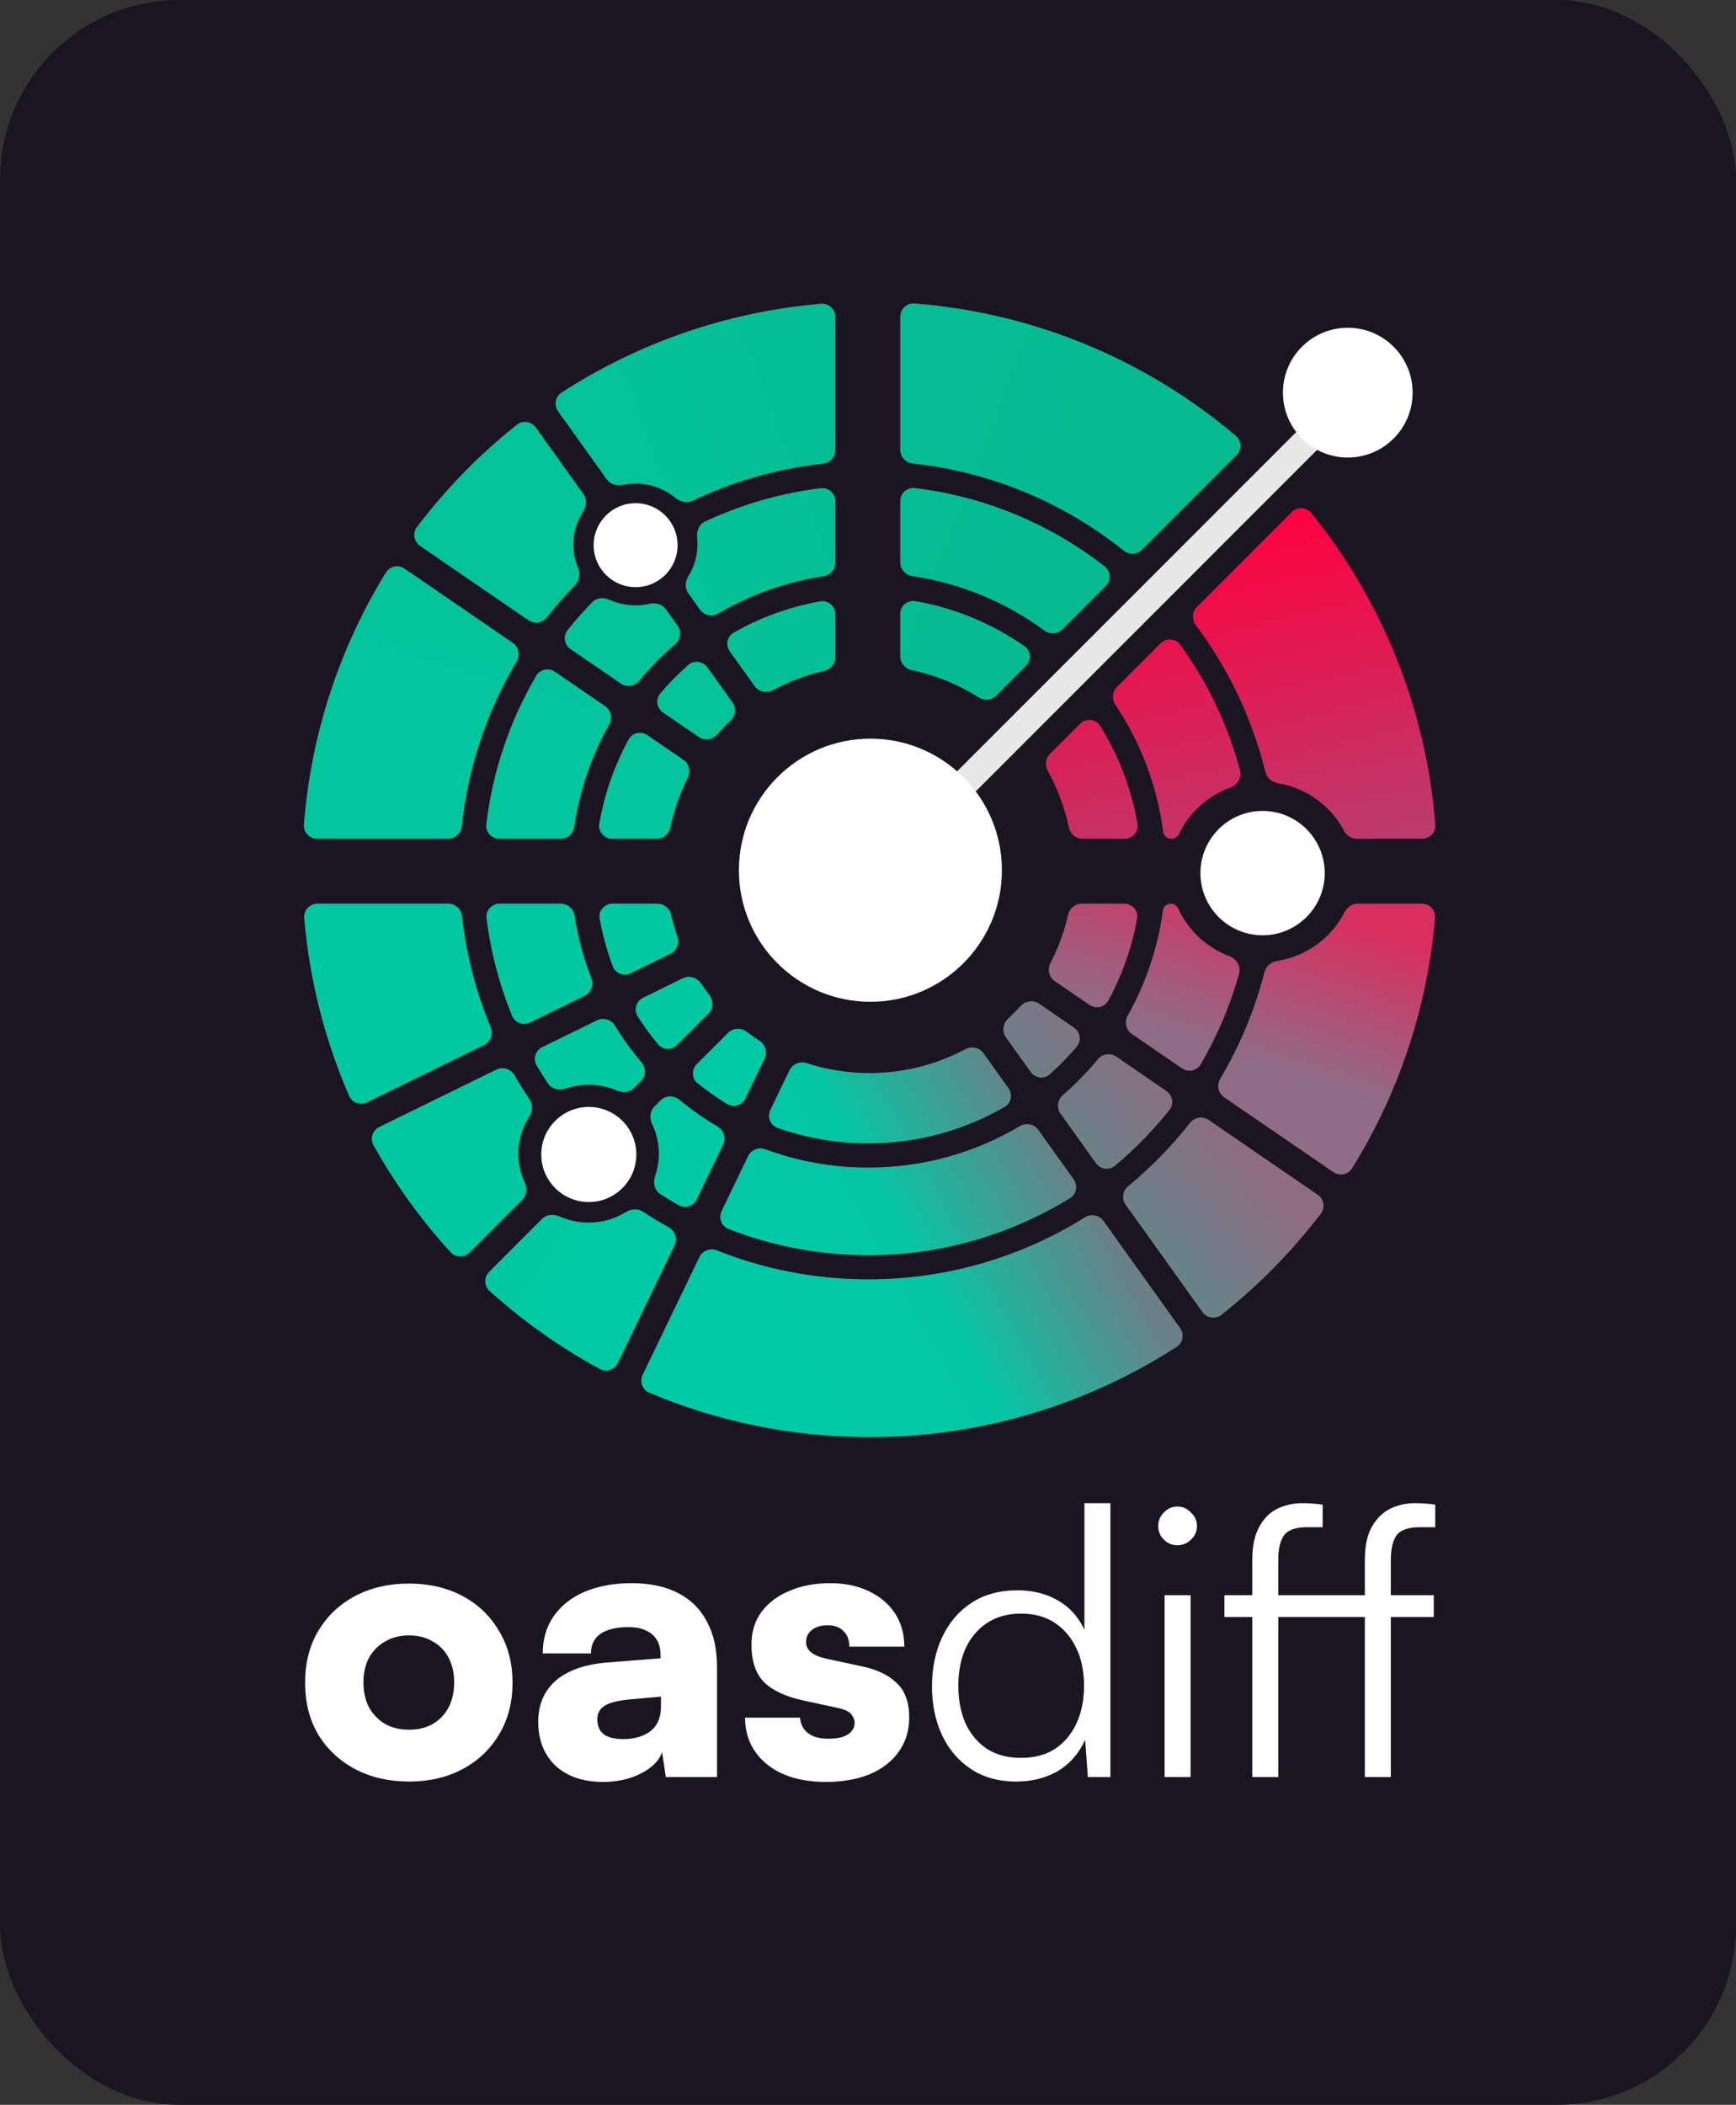 <svg width="387" height="469" viewBox="0 0 387 469" fill="none" xmlns="http://www.w3.org/2000/svg">
<rect x="0" y="0" width="387" height="469" fill="#333333" stroke="none"/>
<rect width="387" height="469" rx="40" fill="#1B1522"/>
<path fill-rule="evenodd" clip-rule="evenodd" d="M266.807 135.249C265.728 136.328 265.636 138.043 266.552 139.264C273.775 148.894 279.136 160.001 282.101 172.05C282.422 173.356 283.55 174.296 284.876 174.519C291.291 175.594 296.688 179.594 299.588 185.069C300.16 186.149 301.241 186.9 302.463 186.9H317.009C318.728 186.9 320.099 185.457 319.965 183.743C317.92 157.549 307.897 133.596 292.324 114.311C291.223 112.948 289.188 112.868 287.949 114.107L266.807 135.249ZM261.125 186.9C261.871 186.9 262.536 186.444 262.859 185.771C265.126 181.047 269.215 177.331 274.239 175.493C275.821 174.914 276.886 173.302 276.451 171.675C273.718 161.465 269.15 152.006 263.12 143.674C262.065 142.216 259.964 142.093 258.692 143.365L248.966 153.09C247.921 154.135 247.799 155.781 248.623 157.008C254.187 165.292 257.931 174.9 259.281 185.261C259.403 186.191 260.187 186.9 261.125 186.9V186.9ZM245.25 161.736C244.266 160.159 242.081 159.976 240.766 161.29L234.046 168.01C233.058 168.998 232.893 170.533 233.57 171.755C235.726 175.642 237.327 179.879 238.267 184.36C238.572 185.812 239.822 186.9 241.306 186.9H250.677C252.469 186.9 253.867 185.337 253.565 183.571C252.213 175.668 249.337 168.285 245.25 161.736Z" fill="url(#paint0_linear_51_1831)"/>
<path fill-rule="evenodd" clip-rule="evenodd" d="M272.891 244.495C271.556 243.58 271.192 241.774 272.018 240.383C276.374 233.047 279.73 225.047 281.898 216.572C282.232 215.27 283.367 214.34 284.694 214.13C291.309 213.082 296.862 208.928 299.747 203.243C300.31 202.134 301.405 201.356 302.649 201.356H316.944C318.671 201.356 320.044 202.812 319.899 204.533C318.176 224.888 311.635 243.869 301.418 260.333C300.531 261.762 298.63 262.135 297.243 261.185L272.891 244.495ZM261.003 201.356C261.734 201.356 262.382 201.81 262.685 202.476C264.888 207.321 268.991 211.153 274.066 213.062C275.643 213.655 276.694 215.277 276.243 216.901C274.252 224.075 271.352 230.872 267.674 237.158C266.817 238.624 264.894 239.015 263.494 238.055L252.304 230.386C250.982 229.48 250.612 227.697 251.397 226.299C255.377 219.211 258.091 211.316 259.233 202.921C259.354 202.032 260.106 201.356 261.003 201.356V201.356ZM242.878 223.926C244.294 224.896 246.239 224.486 247.06 222.98C250.119 217.365 252.319 211.215 253.484 204.706C253.802 202.934 252.401 201.356 250.6 201.356H241.131C239.667 201.356 238.428 202.415 238.103 203.842C237.244 207.615 235.916 211.209 234.182 214.558C233.452 215.967 233.827 217.723 235.135 218.619L242.878 223.926Z" fill="url(#paint1_linear_51_1831)"/>
<path fill-rule="evenodd" clip-rule="evenodd" d="M250.941 268.445C250.001 267.132 250.272 265.315 251.518 264.289C256.593 260.106 261.209 255.384 265.276 250.212C266.276 248.941 268.091 248.63 269.425 249.544L293.752 266.216C295.144 267.17 295.478 269.088 294.453 270.431C288.031 278.841 280.577 286.422 272.281 292.985C270.96 294.031 269.041 293.734 268.06 292.364L250.941 268.445ZM248.553 259.76C247.247 260.852 245.3 260.565 244.309 259.18L236.413 248.148C235.483 246.848 235.74 245.052 236.949 244.005C239.748 241.579 242.343 238.923 244.702 236.065C245.723 234.829 247.518 234.531 248.84 235.437L260.028 243.104C261.43 244.064 261.758 246 260.699 247.328C257.079 251.871 253.008 256.037 248.553 259.76ZM234.024 239.386C232.738 240.53 230.762 240.253 229.761 238.854L224.233 231.131C223.313 229.845 223.556 228.073 224.715 226.998C225.686 226.097 226.617 225.155 227.505 224.174C228.56 223.009 230.314 222.74 231.609 223.628L239.415 228.977C240.83 229.947 241.15 231.91 240.041 233.219C238.183 235.414 236.171 237.475 234.024 239.386Z" fill="url(#paint2_linear_51_1831)"/>
<path fill-rule="evenodd" clip-rule="evenodd" d="M245.981 272.039C245.037 270.721 243.22 270.395 241.845 271.255C227.849 280.007 211.305 285.066 193.581 285.066C181.659 285.066 170.271 282.777 159.834 278.615C158.336 278.018 156.615 278.652 155.915 280.104L143.264 306.333C142.531 307.853 143.193 309.681 144.748 310.337C159.848 316.704 176.441 320.223 193.857 320.223C219.077 320.223 242.574 312.843 262.304 300.123C263.721 299.209 264.059 297.297 263.078 295.926L245.981 272.039ZM239.351 262.777C240.338 264.155 239.99 266.081 238.547 266.971C225.473 275.035 210.07 279.687 193.581 279.687C182.579 279.687 172.062 277.616 162.397 273.843C160.809 273.223 160.125 271.375 160.865 269.84L166.763 257.612C167.456 256.175 169.15 255.539 170.647 256.091C177.793 258.728 185.519 260.168 193.581 260.168C205.912 260.168 217.457 256.799 227.345 250.932C228.727 250.112 230.523 250.443 231.459 251.75L239.351 262.777ZM224.81 242.46C225.806 243.851 225.441 245.799 223.959 246.654C215.019 251.814 204.645 254.767 193.581 254.767C186.476 254.767 179.655 253.549 173.317 251.312C171.69 250.738 170.981 248.867 171.73 247.314L175.998 238.464C176.681 237.049 178.337 236.41 179.831 236.896C184.248 238.329 188.962 239.104 193.857 239.104C201.566 239.104 208.825 237.183 215.182 233.792C216.573 233.05 218.321 233.394 219.238 234.675L224.81 242.46Z" fill="url(#paint3_linear_51_1831)"/>
<path fill-rule="evenodd" clip-rule="evenodd" d="M120.848 271.59C121.85 270.588 123.406 270.454 124.699 271.034C126.682 271.924 128.888 272.42 131.212 272.42C134.287 272.42 137.156 271.551 139.576 270.05C140.732 269.332 142.216 269.24 143.351 269.991C145.213 271.223 147.123 272.388 149.077 273.483C150.493 274.276 151.08 276.029 150.375 277.49L137.739 303.69C137.008 305.207 135.17 305.828 133.69 305.026C124.81 300.216 116.571 294.374 109.133 287.66C107.88 286.529 107.856 284.583 109.05 283.389L120.848 271.59ZM145.886 246.553C144.854 247.585 144.746 249.199 145.38 250.514C146.337 252.502 146.873 254.723 146.873 257.066C146.873 258.808 146.577 260.481 146.032 262.042C145.519 263.511 145.874 265.226 147.183 266.069C148.517 266.928 149.877 267.752 151.261 268.539C152.733 269.375 154.588 268.757 155.324 267.231L161.214 255.019C161.913 253.569 161.339 251.831 159.953 251.013C156.949 249.241 154.098 247.238 151.423 245.03C150.193 244.014 148.383 244.056 147.255 245.184L145.886 246.553ZM155.339 237.1C154.119 238.319 154.172 240.319 155.517 241.398C157.601 243.07 159.798 244.609 162.093 245.999C163.554 246.884 165.434 246.269 166.176 244.73L170.452 235.864C171.141 234.437 170.594 232.729 169.263 231.869C168.301 231.247 167.363 230.59 166.453 229.899C165.203 228.95 163.431 229.008 162.321 230.118L155.339 237.1Z" fill="url(#paint4_linear_51_1831)"/>
<path fill-rule="evenodd" clip-rule="evenodd" d="M116.956 263.432C117.564 264.74 117.446 266.329 116.426 267.349L104.694 279.082C103.504 280.271 101.568 280.253 100.433 279.011C93.833 271.785 88.06 263.79 83.264 255.177C82.441 253.701 83.049 251.849 84.567 251.106L110.67 238.326C112.117 237.617 113.862 238.182 114.67 239.576C115.738 241.417 116.868 243.216 118.057 244.972C118.846 246.136 118.737 247.675 117.974 248.855C116.439 251.23 115.55 254.045 115.55 257.065C115.55 259.336 116.053 261.493 116.956 263.432ZM137.534 243.013C138.818 243.569 140.35 243.425 141.34 242.435L142.869 240.906C144.008 239.767 144.038 237.937 142.997 236.707C140.829 234.148 138.852 231.422 137.088 228.551C136.253 227.192 134.528 226.645 133.095 227.347L120.904 233.315C119.373 234.065 118.769 235.941 119.635 237.41C120.439 238.774 121.28 240.113 122.155 241.427C122.995 242.687 124.653 243.038 126.087 242.551C127.693 242.006 129.417 241.711 131.211 241.711C133.461 241.711 135.6 242.176 137.534 243.013ZM143.363 222.319C141.814 223.078 141.217 224.987 142.14 226.443C143.52 228.621 145.035 230.705 146.673 232.684C147.761 234 149.737 234.038 150.945 232.83L157.922 225.853C159.045 224.73 159.09 222.932 158.11 221.682C157.453 220.843 156.825 219.98 156.227 219.094C155.35 217.796 153.658 217.279 152.251 217.968L143.363 222.319Z" fill="#02C8A1"/>
<path fill-rule="evenodd" clip-rule="evenodd" d="M99.956 201.356C101.519 201.356 102.815 202.557 102.988 204.111C103.955 212.8 106.144 221.121 109.379 228.897C110.003 230.395 109.382 232.137 107.924 232.851L81.829 245.627C80.32 246.366 78.495 245.722 77.824 244.181C72.459 231.861 68.999 218.521 67.816 204.532C67.67 202.811 69.044 201.356 70.771 201.356H99.956ZM108.462 204.607C108.245 202.863 109.631 201.356 111.389 201.356H125.051C126.579 201.356 127.856 202.506 128.087 204.016C128.827 208.853 130.09 213.518 131.817 217.95C132.402 219.451 131.779 221.172 130.333 221.88L118.154 227.842C116.634 228.587 114.794 227.928 114.153 226.361C111.35 219.509 109.408 212.212 108.462 204.607ZM133.677 204.706C133.359 202.934 134.76 201.356 136.561 201.356H146.583C148.047 201.356 149.286 202.415 149.611 203.842C149.982 205.474 150.441 207.071 150.983 208.63C151.505 210.131 150.881 211.82 149.454 212.519L140.593 216.857C139.059 217.608 137.201 216.93 136.599 215.331C135.318 211.924 134.333 208.372 133.677 204.706Z" fill="#02C8A1"/>
<path fill-rule="evenodd" clip-rule="evenodd" d="M114.317 143.243C115.653 144.158 116.016 145.966 115.188 147.358C108.655 158.337 104.362 170.805 102.941 184.131C102.775 185.691 101.476 186.9 99.908 186.9H70.706C68.986 186.9 67.615 185.456 67.749 183.742C69.348 163.264 75.824 144.154 86.016 127.575C86.899 126.138 88.806 125.759 90.197 126.713L114.317 143.243ZM119.534 150.577C120.393 149.113 122.313 148.723 123.713 149.683L134.901 157.35C136.225 158.258 136.594 160.043 135.807 161.441C131.911 168.359 129.221 176.047 128.024 184.22C127.801 185.739 126.521 186.9 124.986 186.9H111.336C109.584 186.9 108.2 185.403 108.407 183.664C109.83 171.706 113.712 160.504 119.534 150.577ZM140.147 164.753C140.969 163.249 142.913 162.841 144.327 163.81L152.34 169.302C153.638 170.191 154.018 171.927 153.31 173.331C151.572 176.778 150.262 180.478 149.447 184.36C149.142 185.812 147.892 186.9 146.408 186.9H136.484C134.692 186.9 133.294 185.337 133.596 183.571C134.745 176.859 136.992 170.522 140.147 164.753Z" fill="url(#paint5_linear_51_1831)"/>
<path fill-rule="evenodd" clip-rule="evenodd" d="M155.755 164.217C157.062 165.113 158.832 164.831 159.882 163.645C160.814 162.594 161.794 161.586 162.818 160.625C163.966 159.548 164.203 157.785 163.287 156.505L157.699 148.698C156.702 147.305 154.738 147.023 153.451 148.153C151.209 150.121 149.114 152.25 147.182 154.524C146.07 155.833 146.389 157.798 147.806 158.769L155.755 164.217ZM150.501 143.563C151.72 142.518 151.984 140.714 151.05 139.408L148.43 135.747C147.617 134.612 146.134 134.222 144.772 134.53C143.77 134.756 142.725 134.876 141.653 134.876C139.594 134.876 137.64 134.435 135.885 133.644C134.582 133.058 133.005 133.156 132.01 134.182C130.083 136.168 128.25 138.248 126.521 140.414C125.46 141.742 125.788 143.679 127.19 144.641L138.379 152.309C139.7 153.214 141.493 152.918 142.514 151.684C144.94 148.754 147.613 146.036 150.501 143.563ZM129.979 114.043C130.761 112.839 130.903 111.26 130.068 110.093L119.447 95.254C118.465 93.882 116.542 93.587 115.221 94.636C106.871 101.271 99.379 108.94 92.939 117.447C91.922 118.79 92.259 120.701 93.648 121.653L117.793 138.2C119.126 139.114 120.939 138.804 121.939 137.535C123.915 135.028 126.019 132.627 128.242 130.342C129.241 129.316 129.385 127.745 128.836 126.422C128.183 124.846 127.822 123.123 127.822 121.317C127.822 118.64 128.614 116.145 129.979 114.043Z" fill="url(#paint6_linear_51_1831)"/>
<path fill-rule="evenodd" clip-rule="evenodd" d="M163.565 140.954C162.07 141.803 161.697 143.76 162.698 145.158L168.242 152.905C169.163 154.192 170.921 154.532 172.314 153.779C175.865 151.86 179.7 150.401 183.741 149.481C185.169 149.156 186.228 147.916 186.228 146.453V136.872C186.228 135.073 184.653 133.672 182.882 133.987C175.969 135.212 169.46 137.605 163.565 140.954ZM183.563 128.4C185.076 128.171 186.228 126.894 186.228 125.365V111.705C186.228 109.948 184.724 108.562 182.98 108.777C173.852 109.902 165.168 112.461 157.16 116.222C155.833 116.845 155.236 118.361 155.399 119.818C155.454 120.31 155.483 120.81 155.483 121.317C155.483 123.89 154.752 126.295 153.483 128.345C152.742 129.541 152.623 131.083 153.442 132.226L156.045 135.864C156.977 137.166 158.763 137.5 160.144 136.691C167.218 132.548 175.13 129.679 183.563 128.4ZM183.47 103.305C185.025 103.133 186.228 101.837 186.228 100.272V70.641C186.228 68.914 184.772 67.54 183.051 67.686C161.838 69.48 142.116 76.51 125.183 87.478C123.77 88.392 123.434 90.302 124.414 91.67L135.246 106.805C136.042 107.916 137.484 108.315 138.823 108.042C139.737 107.856 140.683 107.758 141.652 107.758C145.058 107.758 148.176 108.965 150.586 110.966C151.654 111.853 153.139 112.178 154.392 111.58C163.371 107.298 173.162 104.442 183.47 103.305Z" fill="url(#paint7_linear_51_1831)"/>
<path fill-rule="evenodd" clip-rule="evenodd" d="M200.684 146.278C200.684 147.762 201.772 149.012 203.224 149.317C208.612 150.448 213.647 152.534 218.146 155.39C219.386 156.176 221.017 156.051 222.055 155.013L228.695 148.373C229.968 147.1 229.844 144.996 228.368 143.965C221.221 138.978 212.953 135.485 204.018 133.941C202.251 133.636 200.684 135.035 200.684 136.829V146.278ZM200.684 125.328C200.684 126.861 201.843 128.141 203.36 128.365C214.267 129.979 224.309 134.25 232.804 140.5C234.036 141.406 235.752 141.316 236.833 140.236L246.492 130.577C247.735 129.333 247.65 127.289 246.264 126.208C234.287 116.875 219.77 110.651 203.924 108.746C202.183 108.537 200.684 109.921 200.684 111.675V125.328ZM200.684 100.246C200.684 101.813 201.893 103.111 203.451 103.279C221.135 105.183 237.305 112.144 250.484 122.688C251.705 123.665 253.471 123.598 254.576 122.492L275.643 101.426C276.863 100.205 276.807 98.207 275.489 97.093C255.837 80.475 231.048 69.743 203.842 67.619C202.128 67.485 200.684 68.856 200.684 70.576V100.246Z" fill="url(#paint8_linear_51_1831)"/>
<path opacity="0.9" d="M303.823 90.032L299.516 85.726L191.118 194.124L195.425 198.431L303.823 90.032Z" fill="white"/>
<circle cx="300.456" cy="87.49" r="14.457" fill="white"/>
<circle cx="194.038" cy="193.908" r="29.315" fill="white"/>
<circle cx="281.463" cy="194.548" r="13.854" fill="white"/>
<circle cx="131.259" cy="257.248" r="10.595" fill="white"/>
<circle cx="141.695" cy="121.478" r="9.356" fill="white"/>
<path d="M68.014 374.955C68.014 370.546 68.993 366.696 70.952 363.403C72.966 360.054 75.707 357.459 79.176 355.618C82.701 353.776 86.701 352.855 91.177 352.855C95.653 352.855 99.625 353.776 103.094 355.618C106.562 357.459 109.276 360.054 111.234 363.403C113.248 366.696 114.255 370.546 114.255 374.955C114.255 379.364 113.248 383.215 111.234 386.507C109.276 389.8 106.562 392.367 103.094 394.209C99.625 396.05 95.653 396.971 91.177 396.971C86.701 396.971 82.701 396.05 79.176 394.209C75.707 392.367 72.966 389.8 70.952 386.507C68.993 383.215 68.014 379.364 68.014 374.955ZM81.022 374.871C81.022 376.992 81.442 378.862 82.281 380.48C83.176 382.043 84.379 383.27 85.89 384.163C87.4 385 89.162 385.419 91.177 385.419C93.191 385.419 94.953 385 96.464 384.163C97.974 383.27 99.149 382.043 99.988 380.48C100.828 378.862 101.247 376.992 101.247 374.871C101.247 372.751 100.828 370.909 99.988 369.346C99.149 367.784 97.974 366.584 96.464 365.747C94.953 364.854 93.191 364.407 91.177 364.407C89.162 364.407 87.4 364.854 85.89 365.747C84.379 366.584 83.176 367.784 82.281 369.346C81.442 370.909 81.022 372.751 81.022 374.871ZM134.42 397.055C130 397.055 126.475 395.855 123.846 393.455C121.272 391 119.985 387.735 119.985 383.661C119.985 379.81 121.3 376.741 123.93 374.453C126.615 372.165 130.475 370.825 135.511 370.435L147.26 369.514V368.844C147.26 367.449 146.98 366.305 146.421 365.412C145.861 364.463 145.05 363.766 143.987 363.319C142.98 362.817 141.693 362.566 140.126 362.566C137.385 362.566 135.287 363.068 133.832 364.073C132.434 365.077 131.734 366.528 131.734 368.426H120.992C120.992 365.245 121.804 362.482 123.426 360.138C125.048 357.794 127.342 355.98 130.308 354.697C133.329 353.413 136.825 352.771 140.798 352.771C144.882 352.771 148.323 353.497 151.12 354.948C153.973 356.399 156.127 358.52 157.582 361.31C159.093 364.1 159.848 367.505 159.848 371.523V395.967H148.435L147.595 390.442C146.924 392.339 145.33 393.93 142.812 395.213C140.35 396.441 137.553 397.055 134.42 397.055ZM138.951 387.512C141.413 387.512 143.427 386.926 144.994 385.754C146.56 384.526 147.344 382.712 147.344 380.313V378.052L140.798 378.638C138 378.862 136.014 379.336 134.839 380.061C133.72 380.731 133.161 381.736 133.161 383.075C133.161 384.582 133.636 385.698 134.588 386.424C135.539 387.149 136.993 387.512 138.951 387.512ZM166.096 382.74H178.349C178.461 384.191 179.048 385.335 180.111 386.172C181.174 387.01 182.685 387.428 184.643 387.428C186.657 387.428 188.14 387.093 189.091 386.424C190.042 385.754 190.518 384.889 190.518 383.828C190.518 383.215 190.266 382.601 189.762 381.987C189.315 381.373 188.308 380.899 186.741 380.564L179.02 378.89C175.16 378.052 172.279 376.713 170.376 374.871C168.474 372.974 167.523 370.183 167.523 366.5C167.523 363.598 168.278 361.143 169.789 359.134C171.355 357.069 173.454 355.506 176.083 354.446C178.713 353.33 181.706 352.771 185.063 352.771C188.308 352.771 191.161 353.357 193.623 354.529C196.14 355.701 198.098 357.348 199.497 359.468C200.896 361.589 201.595 364.073 201.595 366.919H189.343C189.343 365.468 188.923 364.324 188.084 363.487C187.245 362.594 186.042 362.147 184.475 362.147C183.021 362.147 181.846 362.51 180.951 363.235C180.111 363.905 179.692 364.798 179.692 365.914C179.692 367.7 181.202 368.928 184.223 369.598L192.028 371.272C195.497 371.997 198.126 373.253 199.917 375.039C201.763 376.769 202.686 379.308 202.686 382.657C202.686 385.614 201.903 388.181 200.336 390.358C198.77 392.534 196.588 394.209 193.791 395.381C190.993 396.497 187.776 397.055 184.14 397.055C178.601 397.055 174.209 395.743 170.964 393.12C167.719 390.442 166.096 386.982 166.096 382.74ZM226.559 396.971C222.643 396.971 219.286 396.05 216.488 394.209C213.691 392.367 211.537 389.856 210.026 386.675C208.516 383.438 207.761 379.81 207.761 375.792C207.761 371.718 208.516 368.063 210.026 364.826C211.537 361.589 213.691 359.05 216.488 357.208C219.342 355.311 222.783 354.362 226.811 354.362C230.168 354.362 233.133 355.088 235.706 356.539C238.336 357.99 240.35 360.194 241.749 363.152V334.941H247.539V395.967H242.504L241.917 387.679C240.462 390.804 238.392 393.148 235.706 394.711C233.021 396.218 229.972 396.971 226.559 396.971ZM227.566 391.697C230.587 391.697 233.133 391.028 235.203 389.688C237.273 388.293 238.867 386.396 239.986 383.996C241.105 381.54 241.665 378.75 241.665 375.625C241.665 372.5 241.105 369.737 239.986 367.337C238.867 364.938 237.273 363.04 235.203 361.645C233.133 360.25 230.587 359.552 227.566 359.552C224.657 359.552 222.139 360.25 220.013 361.645C217.943 363.04 216.349 364.938 215.23 367.337C214.167 369.737 213.635 372.5 213.635 375.625C213.635 378.75 214.167 381.54 215.23 383.996C216.349 386.396 217.943 388.293 220.013 389.688C222.139 391.028 224.657 391.697 227.566 391.697ZM259.623 395.967V355.45H265.413V395.967H259.623ZM262.476 344.317C261.301 344.317 260.294 343.898 259.455 343.061C258.616 342.224 258.196 341.219 258.196 340.047C258.196 338.875 258.616 337.871 259.455 337.034C260.294 336.141 261.301 335.694 262.476 335.694C263.651 335.694 264.658 336.141 265.497 337.034C266.393 337.871 266.84 338.875 266.84 340.047C266.84 341.219 266.393 342.224 265.497 343.061C264.658 343.898 263.651 344.317 262.476 344.317ZM272.957 355.45H299.812V360.306H272.957V355.45ZM294.861 335.276V340.298C294.469 340.298 293.966 340.298 293.35 340.298C292.735 340.298 292.064 340.298 291.336 340.298C288.819 340.298 287.112 340.912 286.217 342.14C285.378 343.368 284.958 345.182 284.958 347.581V395.967H279.168V347.581C279.168 344.568 279.671 342.14 280.678 340.298C281.685 338.401 283.028 337.034 284.706 336.197C286.441 335.359 288.343 334.941 290.413 334.941C291.084 334.941 291.812 334.969 292.595 335.025C293.434 335.08 294.19 335.164 294.861 335.276ZM298.218 355.45H319.618V360.306H298.218V355.45ZM319.953 335.276V340.298C319.562 340.298 319.058 340.298 318.443 340.298C317.883 340.298 317.24 340.298 316.513 340.298C313.939 340.298 312.205 340.912 311.31 342.14C310.47 343.368 310.051 345.182 310.051 347.581V395.967H304.26V347.581C304.26 344.568 304.764 342.14 305.771 340.298C306.834 338.401 308.204 337.034 309.883 336.197C311.561 335.359 313.436 334.941 315.506 334.941C316.233 334.941 316.988 334.969 317.771 335.025C318.555 335.08 319.282 335.164 319.953 335.276Z" fill="white"/>
<defs>
<linearGradient id="paint0_linear_51_1831" x1="285.396" y1="113.012" x2="302.784" y2="192.884" gradientUnits="userSpaceOnUse">
<stop stop-color="#FF003F"/>
<stop offset="1" stop-color="#B73F6F"/>
</linearGradient>
<linearGradient id="paint1_linear_51_1831" x1="274.988" y1="196.89" x2="263.5" y2="231.332" gradientUnits="userSpaceOnUse">
<stop stop-color="#D92F5F"/>
<stop offset="1" stop-color="#8F6C87"/>
</linearGradient>
<linearGradient id="paint2_linear_51_1831" x1="234.891" y1="308.968" x2="284.764" y2="265.072" gradientUnits="userSpaceOnUse">
<stop stop-color="#33A190"/>
<stop offset="1" stop-color="#8F6C83"/>
</linearGradient>
<linearGradient id="paint3_linear_51_1831" x1="149.575" y1="278.72" x2="225.786" y2="236.365" gradientUnits="userSpaceOnUse">
<stop stop-color="#00CAA6"/>
<stop offset="0.538" stop-color="#05C6A4"/>
<stop offset="1" stop-color="#6B8088"/>
</linearGradient>
<linearGradient id="paint4_linear_51_1831" x1="108.198" y1="284.188" x2="136.635" y2="303.916" gradientUnits="userSpaceOnUse">
<stop stop-color="#02C8A1"/>
<stop offset="1" stop-color="#00CAA5"/>
</linearGradient>
<linearGradient id="paint5_linear_51_1831" x1="123.596" y1="142.983" x2="110.847" y2="186.942" gradientUnits="userSpaceOnUse">
<stop stop-color="#04C49C"/>
<stop offset="1" stop-color="#03C69F"/>
</linearGradient>
<linearGradient id="paint6_linear_51_1831" x1="146.546" y1="129.349" x2="129.049" y2="146.858" gradientUnits="userSpaceOnUse">
<stop stop-color="#04C299"/>
<stop offset="1" stop-color="#04C39B"/>
</linearGradient>
<linearGradient id="paint7_linear_51_1831" x1="186.405" y1="114.348" x2="151.304" y2="128.079" gradientUnits="userSpaceOnUse">
<stop stop-color="#05BE95"/>
<stop offset="1" stop-color="#04C299"/>
</linearGradient>
<linearGradient id="paint8_linear_51_1831" x1="242.672" y1="134.632" x2="200.803" y2="118.525" gradientUnits="userSpaceOnUse">
<stop stop-color="#06BA91"/>
<stop offset="1" stop-color="#06BC94"/>
</linearGradient>
</defs>
</svg>
